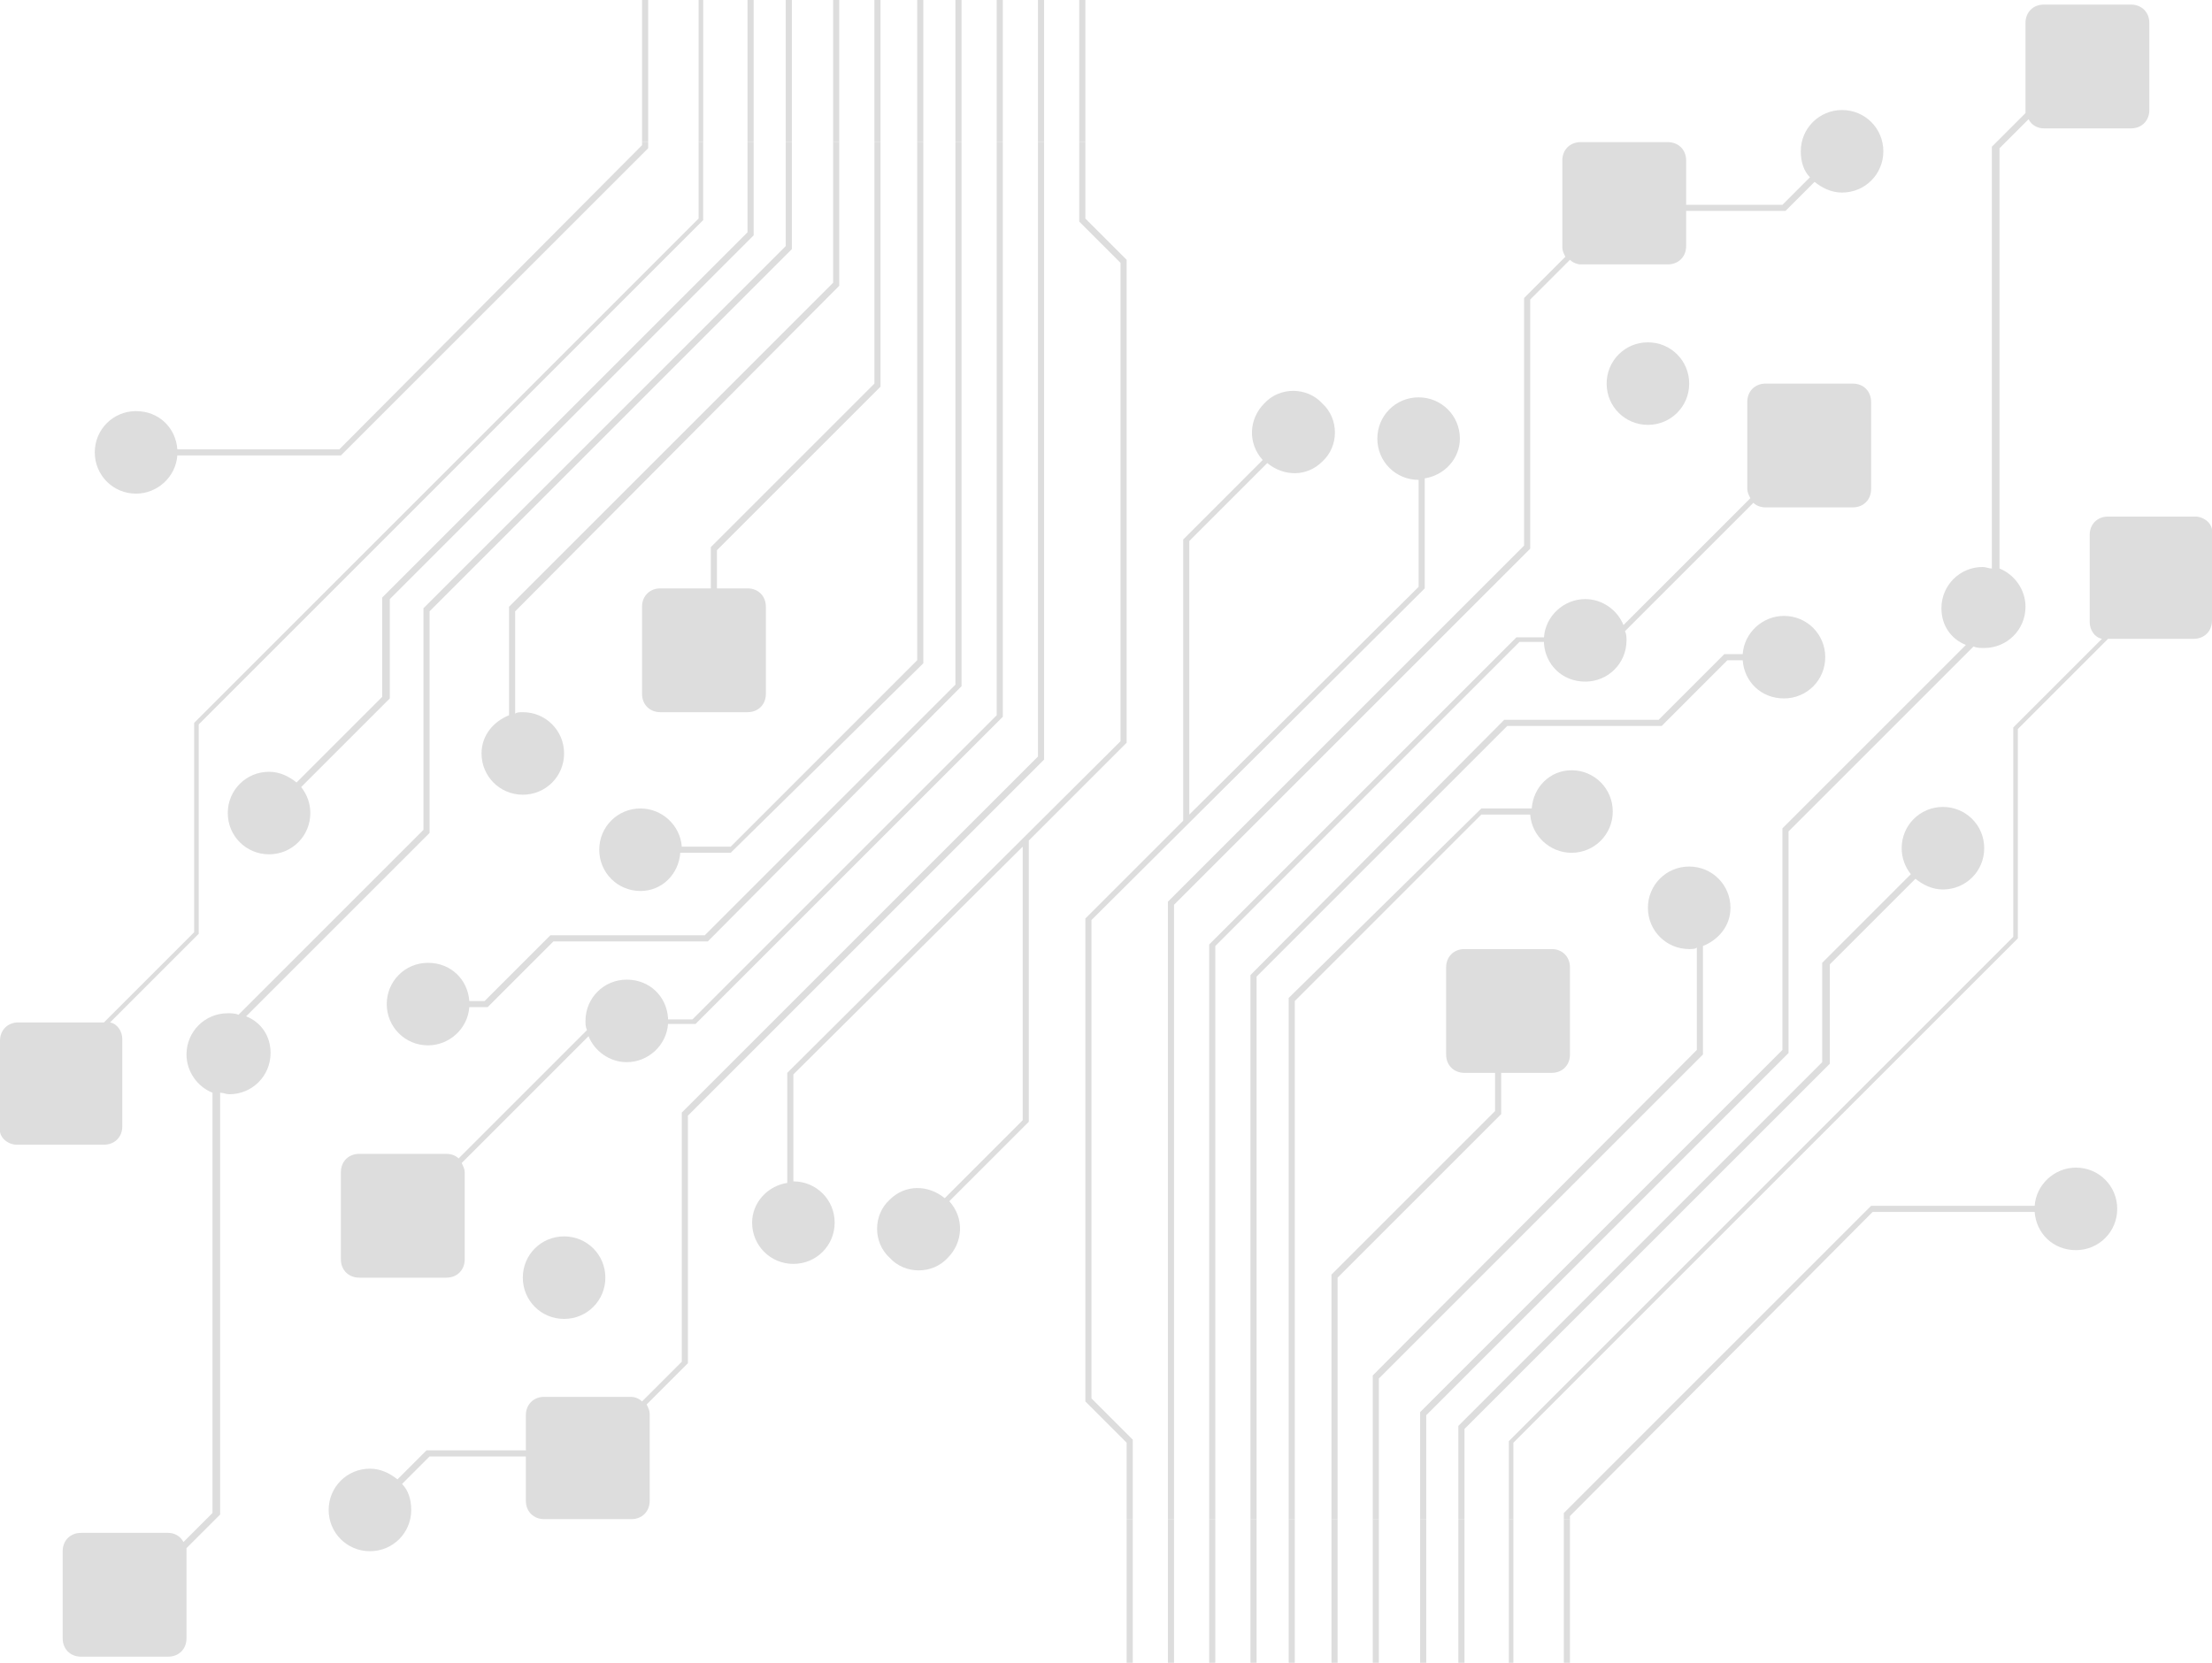 <?xml version="1.0" encoding="utf-8"?>
<!-- Generator: Adobe Illustrator 21.0.0, SVG Export Plug-In . SVG Version: 6.00 Build 0)  -->
<svg version="1.1" id="Layer_1" xmlns="http://www.w3.org/2000/svg" xmlns:xlink="http://www.w3.org/1999/xlink" x="0px" y="0px"
	 viewBox="0 0 144.7 108.8" style="enable-background:new 0 0 144.7 108.8;" xml:space="preserve">
<style type="text/css">
	.st0{fill:#DDDDDD;}
</style>
<g>
	<path class="st0" d="M51.4,16.1L27.7,39.8v14.5L15.6,66.4c-0.2-0.1-0.5-0.1-0.7-0.1c-1.5,0-2.7,1.2-2.7,2.7c0,1.1,0.7,2.1,1.7,2.5
		V99l-1.9,1.9c-0.2-0.4-0.6-0.6-1-0.6H5.3c-0.7,0-1.2,0.5-1.2,1.2v5.7c0,0.7,0.5,1.2,1.2,1.2H11c0.7,0,1.2-0.5,1.2-1.2v-5.7
		c0-0.1,0-0.1,0-0.2l2.2-2.2V71.5c0.2,0,0.4,0.1,0.6,0.1c1.5,0,2.7-1.2,2.7-2.7c0-1.1-0.6-2-1.6-2.4l12-12V40l23.7-23.7v-7h-0.4
		V16.1z"/>
	<path class="st0" d="M73.7,17L71,14.3v-5h-0.4v5.2l2.7,2.7v31.3L51.5,70.2v7.2c-1.3,0.2-2.3,1.3-2.3,2.6c0,1.5,1.2,2.7,2.7,2.7
		s2.7-1.2,2.7-2.7s-1.2-2.7-2.7-2.7v-7l15-14.9v17.9l-5.1,5.1c-1.1-0.9-2.6-0.9-3.6,0.1c-1.1,1-1.1,2.8,0,3.8c1,1.1,2.8,1.1,3.8,0
		c1-1,1.1-2.6,0.1-3.7l5.2-5.2V55l6.4-6.4V17z"/>
	<path class="st0" d="M48.9,15.2L25,39.1v6.5l-5.6,5.6c-0.5-0.4-1.1-0.7-1.8-0.7c-1.5,0-2.7,1.2-2.7,2.7s1.2,2.7,2.7,2.7
		s2.7-1.2,2.7-2.7c0-0.6-0.2-1.2-0.6-1.7l5.8-5.8v-6.5l23.8-23.8V9.3h-0.4V15.2z"/>
	<path class="st0" d="M54.5,18.5L33.3,39.7v7.1c-1,0.4-1.8,1.3-1.8,2.5c0,1.5,1.2,2.7,2.7,2.7s2.7-1.2,2.7-2.7s-1.2-2.7-2.7-2.7
		c-0.2,0-0.4,0-0.5,0.1V40l21.2-21.3V9.3h-0.4V18.5z"/>
	<path class="st0" d="M57.2,25.1L46.5,35.8v2.7h-3.3c-0.7,0-1.2,0.5-1.2,1.2v5.7c0,0.7,0.5,1.2,1.2,1.2h5.7c0.7,0,1.2-0.5,1.2-1.2
		v-5.7c0-0.7-0.5-1.2-1.2-1.2h-2V36l10.7-10.7v-16h-0.4V25.1z"/>
	<path class="st0" d="M60,43.2L47.8,55.4h-3.2c-0.1-1.4-1.3-2.5-2.7-2.5c-1.5,0-2.7,1.2-2.7,2.7s1.2,2.7,2.7,2.7
		c1.4,0,2.5-1.1,2.6-2.5h3.3l0.1-0.1l12.5-12.3V9.3H60V43.2z"/>
	<path class="st0" d="M62.5,44.8L46.1,61.2H36l-4.3,4.3h-1C30.6,64.1,29.5,63,28,63s-2.7,1.2-2.7,2.7s1.2,2.7,2.7,2.7
		c1.4,0,2.6-1.1,2.7-2.5h1.2l4.3-4.3h10.1l0.1-0.1l16.5-16.6V9.3h-0.4V44.8z"/>
	<path class="st0" d="M65.2,46.8L45.3,66.7h-1.6v-0.1c-0.1-1.4-1.2-2.5-2.7-2.5s-2.7,1.2-2.7,2.7c0,0.2,0,0.4,0.1,0.6L30,75.8
		c-0.2-0.2-0.5-0.3-0.8-0.3h-5.7c-0.7,0-1.2,0.5-1.2,1.2v5.7c0,0.7,0.5,1.2,1.2,1.2h5.7c0.7,0,1.2-0.5,1.2-1.2v-5.7
		c0-0.2-0.1-0.4-0.2-0.6l8.3-8.3c0.4,1,1.4,1.7,2.5,1.7c1.4,0,2.6-1.1,2.7-2.5h1.8l20.1-20.1V9.3h-0.4V46.8z"/>
	<path class="st0" d="M67.9,49.5L44.6,72.8v16.3L42,91.7c-0.2-0.2-0.5-0.3-0.7-0.3h-5.7c-0.7,0-1.2,0.5-1.2,1.2v2.3h-6.5L26,96.8
		c-0.5-0.4-1.1-0.7-1.8-0.7c-1.5,0-2.7,1.2-2.7,2.7s1.2,2.7,2.7,2.7s2.7-1.2,2.7-2.7c0-0.7-0.2-1.3-0.6-1.7l1.8-1.8h6.3v2.9
		c0,0.7,0.5,1.2,1.2,1.2h5.7c0.7,0,1.2-0.5,1.2-1.2v-5.7c0-0.2-0.1-0.4-0.2-0.6l2.7-2.7V73l23.3-23.3V9.3h-0.4V49.5z"/>
	<path class="st0" d="M42,9.5L22.2,29.4H11.6c-0.1-1.4-1.2-2.5-2.7-2.5s-2.7,1.2-2.7,2.7s1.2,2.7,2.7,2.7c1.4,0,2.6-1.1,2.7-2.5
		h10.7l0.1-0.1l20-20V9.3H42V9.5z"/>
	<path class="st0" d="M36.9,86.3c1.5,0,2.7-1.2,2.7-2.7s-1.2-2.7-2.7-2.7s-2.7,1.2-2.7,2.7S35.4,86.3,36.9,86.3z"/>
	<path class="st0" d="M45.7,14.3l-33,33V61l-5.9,5.9H1.2c-0.7,0-1.2,0.5-1.2,1.2v5.7c-0.1,0.6,0.5,1.1,1.1,1.1h5.7
		c0.7,0,1.2-0.5,1.2-1.2V68c0-0.5-0.3-1-0.8-1.1l5.8-5.8V47.4l33-33V9.3h-0.3V14.3z"/>
	<rect x="51.4" y="0" class="st0" width="0.4" height="9.3"/>
	<rect x="70.6" y="0" class="st0" width="0.4" height="9.3"/>
	<rect x="48.9" y="0" class="st0" width="0.4" height="9.3"/>
	<rect x="54.5" y="0" class="st0" width="0.4" height="9.3"/>
	<rect x="57.2" y="0" class="st0" width="0.4" height="9.3"/>
	<rect x="60" y="0" class="st0" width="0.4" height="9.3"/>
	<rect x="62.5" y="0" class="st0" width="0.4" height="9.3"/>
	<rect x="65.2" y="0" class="st0" width="0.4" height="9.3"/>
	<rect x="67.9" y="0" class="st0" width="0.4" height="9.3"/>
	<rect x="42" y="0" class="st0" width="0.4" height="9.3"/>
	<rect x="45.7" y="0" class="st0" width="0.3" height="9.3"/>
	<path class="st0" d="M117,54.4l12.1-12.1c0.2,0.1,0.5,0.1,0.7,0.1c1.5,0,2.7-1.2,2.7-2.7c0-1.1-0.7-2.1-1.7-2.5V9.7l1.9-1.9
		c0.2,0.4,0.6,0.6,1,0.6h5.7c0.7,0,1.2-0.5,1.2-1.2V1.5c0-0.7-0.5-1.2-1.2-1.2h-5.7c-0.7,0-1.2,0.5-1.2,1.2v5.7c0,0.1,0,0.1,0,0.2
		l-2.2,2.2v27.6c-0.2,0-0.4-0.1-0.6-0.1c-1.5,0-2.7,1.2-2.7,2.7c0,1.1,0.6,2,1.6,2.4l-12,12v14.5L92.9,92.4v7h0.4v-6.8L117,68.9
		V54.4z"/>
	<path class="st0" d="M71.4,60.2l21.8-21.7v-7.2c1.3-0.2,2.3-1.3,2.3-2.6c0-1.5-1.2-2.7-2.7-2.7s-2.7,1.2-2.7,2.7s1.2,2.7,2.7,2.7v7
		l-15,14.9V35.4l5.1-5.1c1.1,0.9,2.6,0.9,3.6-0.1c1.1-1,1.1-2.8,0-3.8c-1-1.1-2.8-1.1-3.8,0c-1,1-1.1,2.6-0.1,3.7l-5.2,5.2v18.4
		L71,60.1v31.6l2.7,2.7v5h0.4v-5.2l-2.7-2.7V60.2z"/>
	<path class="st0" d="M119.7,63.1l5.6-5.6c0.5,0.4,1.1,0.7,1.8,0.7c1.5,0,2.7-1.2,2.7-2.7s-1.2-2.7-2.7-2.7s-2.7,1.2-2.7,2.7
		c0,0.6,0.2,1.2,0.6,1.7l-5.8,5.8v6.5L95.4,93.3v6.1h0.4v-5.9l23.9-23.9V63.1z"/>
	<path class="st0" d="M111.4,61.9c1-0.4,1.8-1.3,1.8-2.5c0-1.5-1.2-2.7-2.7-2.7s-2.7,1.2-2.7,2.7s1.2,2.7,2.7,2.7
		c0.2,0,0.4,0,0.5-0.1v6.7L89.8,90v9.4h0.4v-9.2L111.4,69V61.9z"/>
	<path class="st0" d="M98.2,70.2h3.3c0.7,0,1.2-0.5,1.2-1.2v-5.7c0-0.7-0.5-1.2-1.2-1.2h-5.7c-0.7,0-1.2,0.5-1.2,1.2V69
		c0,0.7,0.5,1.2,1.2,1.2h2v2.5L87.1,83.4v16h0.4V83.6l10.7-10.7V70.2z"/>
	<path class="st0" d="M100.1,53.3c0.1,1.4,1.3,2.5,2.7,2.5c1.5,0,2.7-1.2,2.7-2.7s-1.2-2.7-2.7-2.7c-1.4,0-2.5,1.1-2.6,2.5h-3.3
		L96.8,53L84.3,65.3v34.1h0.4V65.5l12.2-12.2H100.1z"/>
	<path class="st0" d="M108.7,47.5l4.3-4.3h1c0.1,1.4,1.2,2.5,2.7,2.5s2.7-1.2,2.7-2.7s-1.2-2.7-2.7-2.7c-1.4,0-2.6,1.1-2.7,2.5h-1.2
		l-4.3,4.3H98.4l-0.1,0.1L81.8,63.8v35.6h0.4V63.9l16.4-16.4H108.7z"/>
	<path class="st0" d="M101,42v0.1c0.1,1.4,1.2,2.5,2.7,2.5s2.7-1.2,2.7-2.7c0-0.2,0-0.4-0.1-0.6l8.4-8.4c0.2,0.2,0.5,0.3,0.8,0.3
		h5.7c0.7,0,1.2-0.5,1.2-1.2v-5.7c0-0.7-0.5-1.2-1.2-1.2h-5.7c-0.7,0-1.2,0.5-1.2,1.2V32c0,0.2,0.1,0.4,0.2,0.6l-8.3,8.3
		c-0.4-1-1.4-1.7-2.5-1.7c-1.4,0-2.6,1.1-2.7,2.5h-1.8L79.1,61.8v37.6h0.4V61.9L99.4,42H101z"/>
	<path class="st0" d="M100.1,19.6l2.6-2.6c0.2,0.2,0.5,0.3,0.7,0.3h5.7c0.7,0,1.2-0.5,1.2-1.2v-2.3h6.5l1.9-1.9
		c0.5,0.4,1.1,0.7,1.8,0.7c1.5,0,2.7-1.2,2.7-2.7s-1.2-2.7-2.7-2.7s-2.7,1.2-2.7,2.7c0,0.7,0.2,1.3,0.6,1.7l-1.8,1.8h-6.3v-2.9
		c0-0.7-0.5-1.2-1.2-1.2h-5.7c-0.7,0-1.2,0.5-1.2,1.2v5.7c0,0.2,0.1,0.4,0.2,0.6l-2.7,2.7v16.2L76.4,59v40.4h0.4V59.2l23.3-23.3
		V19.6z"/>
	<path class="st0" d="M135.8,76.4c-1.4,0-2.6,1.1-2.7,2.5h-10.7l-0.1,0.1l-20,20v0.4h0.4v-0.2l19.8-19.9h10.6
		c0.1,1.4,1.2,2.5,2.7,2.5s2.7-1.2,2.7-2.7S137.3,76.4,135.8,76.4z"/>
	<path class="st0" d="M107.8,22.4c-1.5,0-2.7,1.2-2.7,2.7s1.2,2.7,2.7,2.7s2.7-1.2,2.7-2.7S109.3,22.4,107.8,22.4z"/>
	<path class="st0" d="M143.6,33.8h-5.7c-0.7,0-1.2,0.5-1.2,1.2v5.7c0,0.5,0.3,1,0.8,1.1l-5.8,5.8v13.7l-33,33v5.1H99v-5l33-33V47.7
		l5.9-5.9h5.6c0.7,0,1.2-0.5,1.2-1.2v-5.7C144.8,34.3,144.2,33.8,143.6,33.8z"/>
	<rect x="92.9" y="99.4" class="st0" width="0.4" height="9.4"/>
	<rect x="73.7" y="99.4" class="st0" width="0.4" height="9.4"/>
	<rect x="95.4" y="99.4" class="st0" width="0.4" height="9.4"/>
	<rect x="89.8" y="99.4" class="st0" width="0.4" height="9.4"/>
	<rect x="87.1" y="99.4" class="st0" width="0.4" height="9.4"/>
	<rect x="84.3" y="99.4" class="st0" width="0.4" height="9.4"/>
	<rect x="81.8" y="99.4" class="st0" width="0.4" height="9.4"/>
	<rect x="79.1" y="99.4" class="st0" width="0.4" height="9.4"/>
	<rect x="76.4" y="99.4" class="st0" width="0.4" height="9.4"/>
	<rect x="102.3" y="99.4" class="st0" width="0.4" height="9.4"/>
	<rect x="98.7" y="99.4" class="st0" width="0.3" height="9.4"/>
</g>
</svg>
